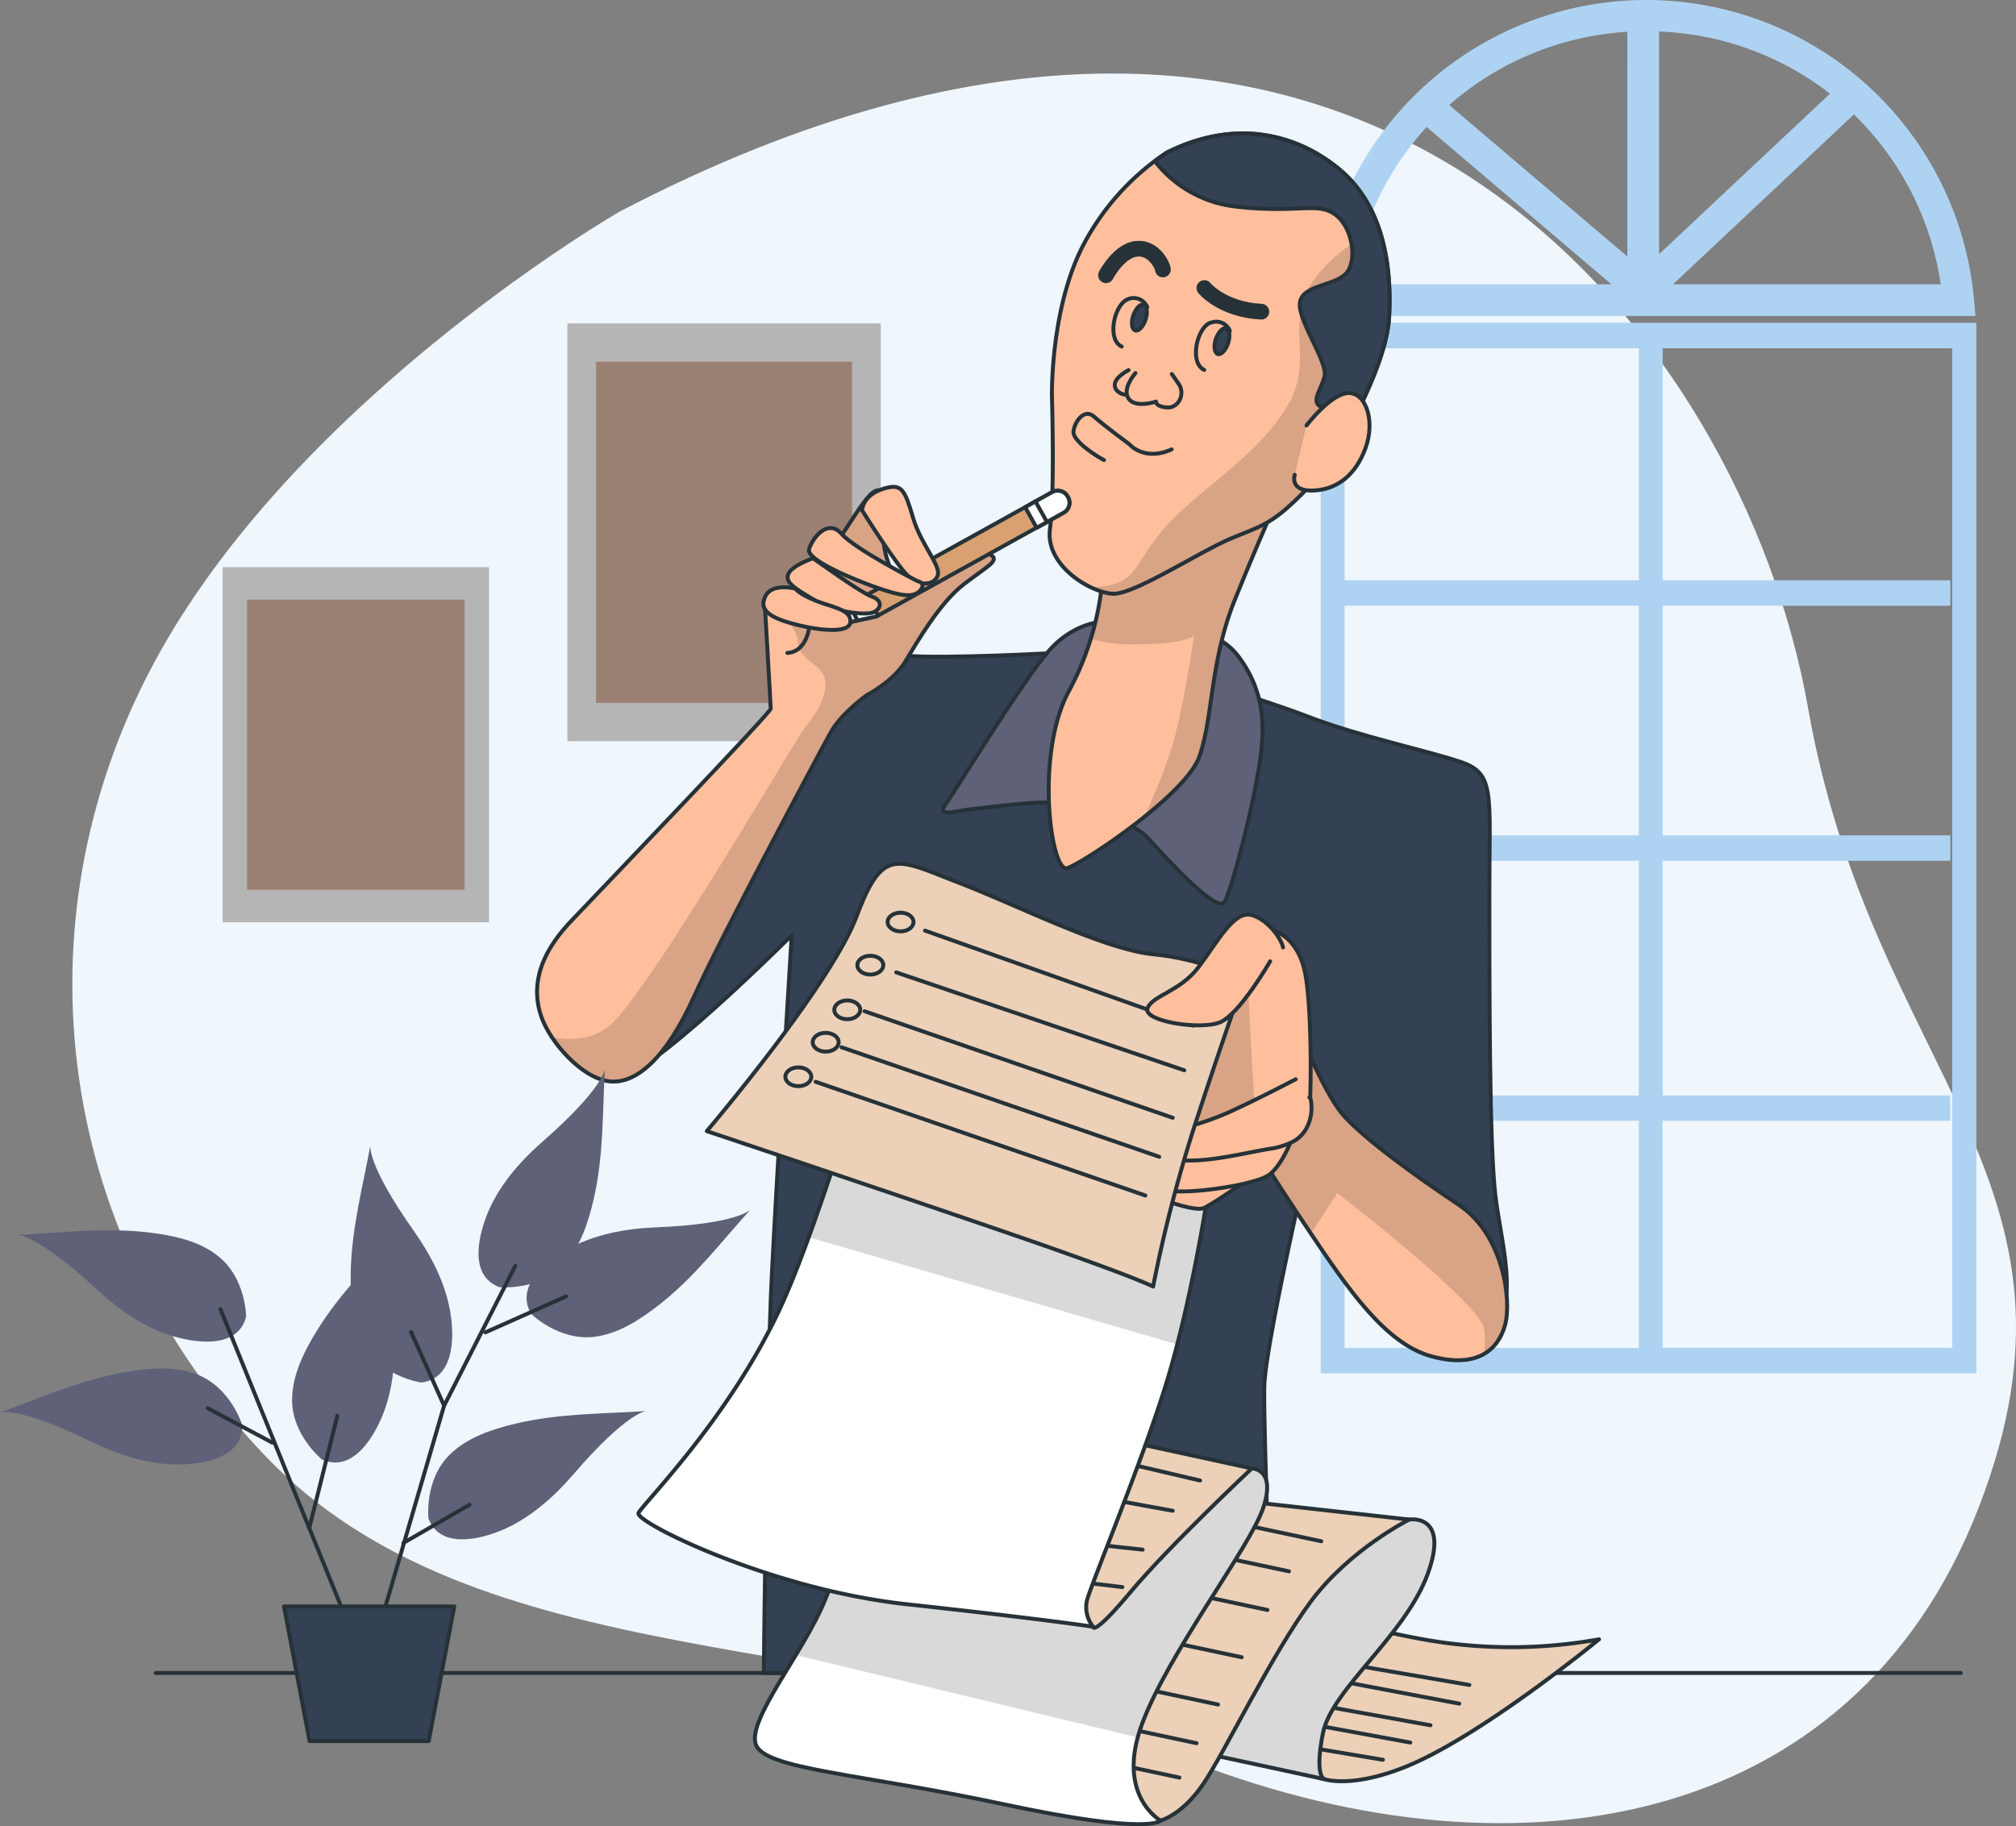 <svg xmlns="http://www.w3.org/2000/svg" xmlns:xlink="http://www.w3.org/1999/xlink" width="512.992" height="464.816" viewBox="0 0 512.992 464.816">
  <rect x="0" y="0" width="512.992" height="464.816" fill="#808080" stroke="none"/>
  <defs>
    <clipPath id="clip-path">
      <path id="Trazado_107400" data-name="Trazado 107400" d="M270.5,170.6a73.627,73.627,0,0,1-8.778,30.028c-8.509,16.007-4.49,46.282-.258,44.823s30.039-18.578,33.553-28.31,2.739-24.269,8.98-39.772,10.283-24.3,10.283-24.3S277.038,170.11,270.5,170.6Z" transform="translate(-256.72 -153.07)" fill="none"/>
    </clipPath>
    <clipPath id="clip-path-2">
      <path id="Trazado_107404" data-name="Trazado 107404" d="M286.78,73.619a63.659,63.659,0,0,0-21.766,24.516c-8,16.266-7.5,37.773-7.5,37.773s.752,24.022-.505,33.519,10.552,16.266,16.007,16.524,22.507-11.012,30.522-14.268,10.26-3.761,17.961-11.506,21.025-31.285,21.777-44.531-1.471-28.658-13-38.02S303.281,65.369,286.78,73.619Z" transform="translate(-256.917 -68.769)" fill="none"/>
    </clipPath>
    <clipPath id="clip-path-3">
      <path id="Trazado_107419" data-name="Trazado 107419" d="M313.942,269.88s6.993,17.759,12,23.73,18.455,15.716,29.77,23.259,13.47,24.269,11.753,30.522-6.993,11.225-18.758,8-21.272-17.265-31.027-31.779-16.254-25.268-17.006-26.02S313.942,269.88,313.942,269.88Z" transform="translate(-300.644 -269.88)" fill="none"/>
    </clipPath>
    <clipPath id="clip-path-4">
      <path id="Trazado_107424" data-name="Trazado 107424" d="M323.442,447.029s6.522,2.391,20.015-2.862c19.24-7.454,49.908-32.722,49.908-32.722a126.275,126.275,0,0,1-44.812,0c-24.8-4.49-38.166-11.124-38.166-11.124l-26.077,37.2Z" transform="translate(-284.31 -400.32)" fill="none"/>
    </clipPath>
    <clipPath id="clip-path-5">
      <path id="Trazado_107428" data-name="Trazado 107428" d="M344.329,383.076s10.406-1.684,4.692,13.9-24.4,29.321-26.627,40.411.314,11.753.314,11.753l-32.419-6.982s2.548-24.157,20.34-42.589S344.329,383.076,344.329,383.076Z" transform="translate(-290.29 -383.018)" fill="none"/>
    </clipPath>
    <clipPath id="clip-path-6">
      <path id="Trazado_107433" data-name="Trazado 107433" d="M289.228,460.62s5.411-1.313,10.81-9.227,17.478-33.059,27.345-46.406,25.111-20.969,25.111-20.969l-77.253-8.587s-31.431,35.281-42.264,47.685-12.079,23.832-4.49,26.683,31.779,5.725,38.166,6.735S283.829,461.551,289.228,460.62Z" transform="translate(-223.657 -375.43)" fill="none"/>
    </clipPath>
    <clipPath id="clip-path-7">
      <path id="Trazado_107437" data-name="Trazado 107437" d="M316.553,372.865s6.354,0,2.862,10.17-24.157,36.909-30.836,55,4.76,24.471,4.76,24.471-2.537,3.817-39.727-4.12-61.01-8.913-63.266-15.267,12.348-23.517,17.792-37.179,19.083-45.766,19.083-45.766,54.05,10.541,65.478,11.439S316.553,372.865,316.553,372.865Z" transform="translate(-190.111 -360.18)" fill="none"/>
    </clipPath>
    <clipPath id="clip-path-8">
      <path id="Trazado_107442" data-name="Trazado 107442" d="M276.871,414.141s0,2.537,9.553-8.9,30.825-31.431,30.825-31.431L219.037,352.48s-27.974,28.894-31.431,33.339-6.05,5.714,3.177,9.856,55.364,9.227,65.107,11.764S276.871,414.141,276.871,414.141Z" transform="translate(-184.435 -352.48)" fill="none"/>
    </clipPath>
    <clipPath id="clip-path-9">
      <path id="Trazado_107449" data-name="Trazado 107449" d="M317.207,264.754s-2.189,7.162-5.366,31-7.858,51.165-14.3,71.506-18.758,49.908-19.7,53.714a7.858,7.858,0,0,0,1.572,6.668s-12.348-1.9-47.36-5.714-69.272-20.969-68.329-23.2,23.888-24.8,36.909-54.039S234,242,234,242s41.321,19.4,53.714,20.677S317.207,264.754,317.207,264.754Z" transform="translate(-163.703 -242)" fill="none"/>
    </clipPath>
    <clipPath id="clip-path-10">
      <path id="Trazado_107459" data-name="Trazado 107459" d="M315.307,265.687s-5.759,16.266-12.258,36.281A366.489,366.489,0,0,0,292.777,342s-4.49-2.5-38.009-14.009-75.558-25.56-75.558-25.56,31.521-37.044,38.166-54.78,10.26-14.5,25.818-8.5,37.044,17,49.526,18.252S315.307,263.218,315.307,265.687Z" transform="translate(-179.21 -234.383)" fill="none"/>
    </clipPath>
    <clipPath id="clip-path-11">
      <path id="Trazado_107465" data-name="Trazado 107465" d="M198.687,178.785s1.5,25.5,1.5,26.5-41.287,44.048-50.784,54.05-9.755,18.253-7.521,24.516,10.024,15.267,17.018,16.254,14.761-5.994,21.766-21.519,32.026-62.29,34.8-67.285S224.7,201.8,224.7,201.8s6.735-3.5,9.744-8.509,8.756-15.008,15.008-19.779,9.227-6.006,6.511-7.5-11.506,1.74-14.009,3.491-8,6.264-8,6.264-4.76-7.016-5.007-13.01,1.246-14.593-2.245-12.819-9.328,14.694-16.793,21.575C202.93,178.033,198.687,175.025,198.687,178.785Z" transform="translate(-140.728 -149.699)" fill="none"/>
    </clipPath>
  </defs>
  <g id="graficos_cf13_Recuperado__norma_copia_2" data-name="graficos cf13 [Recuperado]_norma copia 2" transform="translate(-18.99 -38.527)">
    <g id="freepik--background-simple--inject-143" transform="translate(37.397 57.241)">
      <path id="Trazado_107393" data-name="Trazado 107393" d="M174.608,90.369S94.627,136.506,57.706,202.41s-27.985,146.974,26.436,204.3,149.848,43.5,232.871,76.883,171.131,20.037,203.472-63.423-27.042-110.256-43.431-203.516S364.16-8.684,174.608,90.369Z" transform="translate(-35.388 -55.198)" fill="#eff6fc"/>
    </g>
    <g id="freepik--Pictures--inject-143" transform="translate(75.633 120.846)">
      <rect id="Rectángulo_8387" data-name="Rectángulo 8387" width="79.745" height="106.338" transform="translate(87.738 0)" fill="#b5b5b5"/>
      <rect id="Rectángulo_8388" data-name="Rectángulo 8388" width="65.13" height="86.84" transform="translate(95.045 9.744)" fill="#d9a171"/>
      <rect id="Rectángulo_8389" data-name="Rectángulo 8389" width="65.13" height="86.84" transform="translate(95.045 9.744)" fill="#5e6178" opacity="0.5"/>
      <rect id="Rectángulo_8390" data-name="Rectángulo 8390" width="67.79" height="90.387" transform="translate(0 62.032)" fill="#b5b5b5"/>
      <rect id="Rectángulo_8391" data-name="Rectángulo 8391" width="55.364" height="73.818" transform="translate(6.219 70.316)" fill="#d9a171"/>
      <rect id="Rectángulo_8392" data-name="Rectángulo 8392" width="55.364" height="73.818" transform="translate(6.219 70.316)" fill="#5e6178" opacity="0.5"/>
    </g>
    <g id="freepik--Window--inject-143" transform="translate(354.147 38.527)">
      <path id="Trazado_107394" data-name="Trazado 107394" d="M318.37,379.12H485.213V111.72H318.37Zm87-64.3h73.2V308.4H405.389V248.659h73.2v-6.477h-73.2V183.742h73.2v-6.488h-73.2V118.208h73.672v254.4H405.389ZM324.454,118.208h74.851v59.046H324.454Zm0,65.534h74.851v58.439H324.454Zm0,64.917h74.851V308.4H324.454Zm0,66.162h74.851v57.811H324.454Z" transform="translate(-317.461 -29.558)" fill="#aed3f2"/>
      <path id="Trazado_107395" data-name="Trazado 107395" d="M484.684,114.56a83.719,83.719,0,0,0-166.731,0l-.393,4.378H485.077ZM326.507,110.9a75.21,75.21,0,0,1,18.915-40.052L392.456,110.9Zm69.99-7.094L351.169,65.269A75.525,75.525,0,0,1,396.5,46.624Zm8.071-57.25a75.457,75.457,0,0,1,43.5,15.817l-43.5,40.86Zm3.547,64.344,46.024-43.24a75.3,75.3,0,0,1,22.1,43.24Z" transform="translate(-317.56 -38.527)" fill="#aed3f2"/>
    </g>
    <g id="freepik--Character--inject-143" transform="translate(58.593 72.475)">
      <path id="Trazado_107396" data-name="Trazado 107396" d="M278.306,186.31s-25.268,1.482-38.784,1.235-23.259-3.491-26.75,2.5-3.963,3.514-9.777,14.267-59.495,59.944-60.617,67.7c-1.751,12.224,10.911,20.969,17.961,22.72s45.014-36.269,45.014-36.269-3.862,61.953-5.108,87.446-2,100.321-2,100.321h129.6s-2.5-60.539-2.245-72.808,14.5-72.494,14.5-72.494-1.01,23.73,2.245,33.272,24.864,31.521,37.369,27.008,6.163-23.506,4.659-36.763-1.5-51.536-1.5-76.8,1.5-30.309-7.252-33.272-25.762-6.5-38.773-11.506-33.272-10.765-36.786-12.011S278.306,186.31,278.306,186.31Z" transform="translate(-43.493 -54.366)" fill="#344154" stroke="#263238" stroke-linecap="round" stroke-linejoin="round" stroke-width="1"/>
      <line id="Línea_302" data-name="Línea 302" x2="459.321" transform="translate(0 391.869)" fill="none" stroke="#263238" stroke-linecap="round" stroke-linejoin="round" stroke-width="1"/>
      <path id="Trazado_107397" data-name="Trazado 107397" d="M274.958,179.407s-8.251-.494-15.244,7.51-23.73,35.528-26.267,39.019,2.245,1.751,6.993,1.257,19.083-2.5,22.26-1.257,16.771,2.761,22.282,8.767,17.759,19.476,19.51,16.007,5.994-19.51,8-30.309,3.5-21.508-4.748-32.284S274.958,179.407,274.958,179.407Z" transform="translate(-32.4 -55.231)" fill="#5e6178" stroke="#263238" stroke-linecap="round" stroke-linejoin="round" stroke-width="1"/>
      <path id="Trazado_107398" data-name="Trazado 107398" d="M270.5,170.6a73.627,73.627,0,0,1-8.778,30.028c-8.509,16.007-4.49,46.282-.258,44.823s30.039-18.578,33.553-28.31,2.739-24.269,8.98-39.772,10.283-24.3,10.283-24.3S277.038,170.11,270.5,170.6Z" transform="translate(-29.462 -58.439)" fill="#ffbf9d"/>
      <g id="Grupo_57912" data-name="Grupo 57912" transform="translate(227.258 94.631)" clip-path="url(#clip-path)">
        <path id="Trazado_107399" data-name="Trazado 107399" d="M269.342,170.6a65.32,65.32,0,0,1-3.132,16.468,35.775,35.775,0,0,0,11.383,1.414c13.549,0,14.941-2.335,14.941-2.335s-2.806,20.082-6.073,29.893c-1.886,5.68-4.558,11.977-6.488,16.288,6.466-5.175,12.348-10.877,13.886-15.188,3.491-9.755,2.739-24.269,8.98-39.772s10.282-24.3,10.282-24.3S275.875,170.11,269.342,170.6Z" transform="translate(-255.557 -153.07)" opacity="0.15"/>
      </g>
      <path id="Trazado_107401" data-name="Trazado 107401" d="M270.5,170.6a73.627,73.627,0,0,1-8.778,30.028c-8.509,16.007-4.49,46.282-.258,44.823s30.039-18.578,33.553-28.31,2.739-24.269,8.98-39.772,10.283-24.3,10.283-24.3S277.038,170.11,270.5,170.6Z" transform="translate(-29.462 -58.439)" fill="none" stroke="#263238" stroke-linecap="round" stroke-linejoin="round" stroke-width="1"/>
      <path id="Trazado_107402" data-name="Trazado 107402" d="M286.78,73.619a63.659,63.659,0,0,0-21.766,24.516c-8,16.266-7.5,37.773-7.5,37.773s.752,24.022-.505,33.519,10.552,16.266,16.007,16.524,22.507-11.012,30.522-14.268,10.26-3.761,17.961-11.506,21.025-31.285,21.777-44.531-1.471-28.658-13-38.02S303.281,65.369,286.78,73.619Z" transform="translate(-29.438 -68.769)" fill="#ffbf9d"/>
      <g id="Grupo_57913" data-name="Grupo 57913" transform="translate(227.48 0)" clip-path="url(#clip-path-2)">
        <path id="Trazado_107403" data-name="Trazado 107403" d="M266.26,181.618a15.963,15.963,0,0,0,5.613,1.639c5.5.247,22.507-11.012,30.522-14.267s10.26-3.761,17.961-11.506,21.025-31.285,21.777-44.531A61.088,61.088,0,0,0,339.64,90.76a36.662,36.662,0,0,0-15.783,11.495c-9.34,11.686,0,21.093-7.858,33.676s-20.576,19.577-29.927,29.433S278.922,181.371,266.26,181.618Z" transform="translate(-255.772 -66.074)" opacity="0.15"/>
      </g>
      <path id="Trazado_107405" data-name="Trazado 107405" d="M286.78,73.619a63.659,63.659,0,0,0-21.766,24.516c-8,16.266-7.5,37.773-7.5,37.773s.752,24.022-.505,33.519,10.552,16.266,16.007,16.524,22.507-11.012,30.522-14.268,10.26-3.761,17.961-11.506,21.025-31.285,21.777-44.531-1.471-28.658-13-38.02S303.281,65.369,286.78,73.619Z" transform="translate(-29.438 -68.769)" fill="none" stroke="#263238" stroke-linecap="round" stroke-linejoin="round" stroke-width="1"/>
      <path id="Trazado_107406" data-name="Trazado 107406" d="M275.2,122.45s-3.514,1.751-3.514,3.761,2.5,2.492,2.5,2.492" transform="translate(-27.627 -62.191)" fill="none" stroke="#263238" stroke-linecap="round" stroke-linejoin="round" stroke-width="1"/>
      <path id="Trazado_107407" data-name="Trazado 107407" d="M276.625,123.12s-3.514,3.951-1.751,6.5,6.993.752,6.993.752-.247,1.257,2.761,1.5,4.748-3.5,3-5.994l-1.751-2.514" transform="translate(-27.298 -62.109)" fill="none" stroke="#263238" stroke-linecap="round" stroke-linejoin="round" stroke-width="1"/>
      <path id="Trazado_107408" data-name="Trazado 107408" d="M279.049,111.419c-.606,1.807-1.8,3.042-2.638,2.761s-1.123-2-.494-3.805,1.785-3.042,2.638-2.75S279.644,109.6,279.049,111.419Z" transform="translate(-27.151 -64.013)" fill="#344154" stroke="#263238" stroke-linecap="round" stroke-linejoin="round" stroke-width="1"/>
      <path id="Trazado_107409" data-name="Trazado 107409" d="M280,108.446a3.749,3.749,0,0,0-4.883-2.065l-.135.056c-3.5,1.5-5.265,10.271-1.5,12.011" transform="translate(-27.666 -64.194)" fill="none" stroke="#263238" stroke-linecap="round" stroke-linejoin="round" stroke-width="1"/>
      <path id="Trazado_107410" data-name="Trazado 107410" d="M297.769,116.747c-.606,1.83-1.8,3.053-2.638,2.773s-1.123-1.987-.494-3.794,1.8-3.042,2.638-2.761S298.353,114.951,297.769,116.747Z" transform="translate(-24.857 -63.358)" fill="#344154" stroke="#263238" stroke-linecap="round" stroke-linejoin="round" stroke-width="1"/>
      <path id="Trazado_107411" data-name="Trazado 107411" d="M298.711,113.8a3.727,3.727,0,0,0-4.849-2.065H293.7c-3.491,1.5-5.276,10.26-1.5,12.011" transform="translate(-25.372 -63.538)" fill="none" stroke="#263238" stroke-linecap="round" stroke-linejoin="round" stroke-width="1"/>
      <path id="Trazado_107412" data-name="Trazado 107412" d="M270.1,144.135c-1.5-.752-8.015-4.76-7.768-7.263s2.761-6.039,5.242-3.794,8.98,7.016,8.98,7.016,3.761,4.49,10.754,1.313" transform="translate(-28.775 -60.976)" fill="none" stroke="#263238" stroke-linecap="round" stroke-linejoin="round" stroke-width="1"/>
      <path id="Trazado_107413" data-name="Trazado 107413" d="M269.7,101.679s3.244-6.253,7.746-6.735,6.735,4.49,6.735,5.265" transform="translate(-27.871 -65.566)" fill="none" stroke="#263238" stroke-linecap="round" stroke-linejoin="round" stroke-width="4"/>
      <path id="Trazado_107414" data-name="Trazado 107414" d="M292,103.84s4.49,5.512,14.5,6.017" transform="translate(-25.139 -64.471)" fill="none" stroke="#263238" stroke-linecap="round" stroke-linejoin="round" stroke-width="4"/>
      <path id="Trazado_107415" data-name="Trazado 107415" d="M340.388,115.643c.741-13.257-1.5-28.771-13.01-38.02s-27.02-12.258-43.5-3.963c0,0-1.212.73-3.109,2.167a30.309,30.309,0,0,0,20.879,11.6c15.5,1.751,20.509-1.313,25.044,2.009s5.747,12.258,2.492,15.244-11,2.761-11.506,7.263,7.263,15.267,6.264,18.758-3.008,5.77-1.5,7.263,5.759-.494,6.735-1,.471,5.613-2.447,12.617C333.249,139.126,339.861,124.892,340.388,115.643Z" transform="translate(-26.515 -68.764)" fill="#344154" stroke="#263238" stroke-linecap="round" stroke-linejoin="round" stroke-width="1"/>
      <path id="Trazado_107416" data-name="Trazado 107416" d="M315.493,135.9s6.264-8.251,10.754-8.251,6.735,7.252,4.266,14.009-7,10.26-12.516,10.754-5.994-2.245-5.489-3.951" transform="translate(-22.644 -61.554)" fill="#ffbf9d" stroke="#263238" stroke-linecap="round" stroke-linejoin="round" stroke-width="1"/>
      <path id="Trazado_107417" data-name="Trazado 107417" d="M313.942,269.88s6.993,17.759,12,23.73,18.455,15.716,29.77,23.259,13.47,24.269,11.753,30.522-6.993,11.225-18.758,8-21.272-17.265-31.027-31.779-16.254-25.268-17.006-26.02S313.942,269.88,313.942,269.88Z" transform="translate(-24.079 -44.125)" fill="#ffbf9d"/>
      <g id="Grupo_57914" data-name="Grupo 57914" transform="translate(276.565 225.755)" clip-path="url(#clip-path-3)">
        <path id="Trazado_107418" data-name="Trazado 107418" d="M367.464,347.461c1.751-6.253-.494-23.012-11.753-30.511s-24.774-17.276-29.77-23.27-12-23.73-12-23.73-14.021,27-13.268,27.682,7.252,11.506,17.006,26.02l.348.516,6.735-10.327S361.2,341.9,362.132,348.415a26.25,26.25,0,0,1,0,6.365,11.966,11.966,0,0,0,5.332-7.319Z" transform="translate(-300.644 -269.871)" opacity="0.15"/>
      </g>
      <path id="Trazado_107420" data-name="Trazado 107420" d="M313.942,269.88s6.993,17.759,12,23.73,18.455,15.716,29.77,23.259,13.47,24.269,11.753,30.522-6.993,11.225-18.758,8-21.272-17.265-31.027-31.779-16.254-25.268-17.006-26.02S313.942,269.88,313.942,269.88Z" transform="translate(-24.079 -44.125)" fill="none" stroke="#263238" stroke-linecap="round" stroke-linejoin="round" stroke-width="1"/>
      <path id="Trazado_107421" data-name="Trazado 107421" d="M323.442,447.029s6.522,2.391,20.015-2.862c19.24-7.454,49.908-32.722,49.908-32.722a126.275,126.275,0,0,1-44.812,0c-24.8-4.49-38.166-11.124-38.166-11.124l-26.077,37.2Z" transform="translate(-26.081 -28.141)" fill="#fff"/>
      <g id="Grupo_57916" data-name="Grupo 57916" transform="translate(258.229 372.179)" clip-path="url(#clip-path-4)">
        <g id="Grupo_57915" data-name="Grupo 57915">
          <path id="Trazado_107422" data-name="Trazado 107422" d="M323.442,447.029s6.522,2.391,20.015-2.862c19.24-7.454,49.908-32.722,49.908-32.722a126.275,126.275,0,0,1-44.812,0c-24.8-4.49-38.166-11.124-38.166-11.124l-26.077,37.2Z" transform="translate(-284.31 -400.32)" fill="#d9a171"/>
          <path id="Trazado_107423" data-name="Trazado 107423" d="M323.442,447.029s6.522,2.391,20.015-2.862c19.24-7.454,49.908-32.722,49.908-32.722a126.275,126.275,0,0,1-44.812,0c-24.8-4.49-38.166-11.124-38.166-11.124l-26.077,37.2Z" transform="translate(-284.31 -400.32)" fill="#fff" opacity="0.5"/>
        </g>
      </g>
      <path id="Trazado_107425" data-name="Trazado 107425" d="M323.442,447.029s6.522,2.391,20.015-2.862c19.24-7.454,49.908-32.722,49.908-32.722a126.275,126.275,0,0,1-44.812,0c-24.8-4.49-38.166-11.124-38.166-11.124l-26.077,37.2Z" transform="translate(-26.081 -28.141)" fill="none" stroke="#263238" stroke-linecap="round" stroke-linejoin="round" stroke-width="1"/>
      <line id="Línea_303" data-name="Línea 303" x2="50.189" y2="8.419" transform="translate(262.113 405.552)" fill="none" stroke="#263238" stroke-linecap="round" stroke-linejoin="round" stroke-width="1"/>
      <line id="Línea_304" data-name="Línea 304" x1="49.818" y1="9.16" transform="translate(269.443 400.422)" fill="none" stroke="#263238" stroke-linecap="round" stroke-linejoin="round" stroke-width="1"/>
      <line id="Línea_305" data-name="Línea 305" x1="42.859" y1="7.701" transform="translate(281.533 397.481)" fill="none" stroke="#263238" stroke-linecap="round" stroke-linejoin="round" stroke-width="1"/>
      <line id="Línea_306" data-name="Línea 306" x1="40.67" y1="7.678" transform="translate(291.052 392.003)" fill="none" stroke="#263238" stroke-linecap="round" stroke-linejoin="round" stroke-width="1"/>
      <line id="Línea_307" data-name="Línea 307" x1="38.481" y1="6.589" transform="translate(295.812 388.333)" fill="none" stroke="#263238" stroke-linecap="round" stroke-linejoin="round" stroke-width="1"/>
      <path id="Trazado_107426" data-name="Trazado 107426" d="M344.329,383.076s10.406-1.684,4.692,13.9-24.4,29.321-26.627,40.411.314,11.753.314,11.753l-32.419-6.982s2.548-24.157,20.34-42.589S344.329,383.076,344.329,383.076Z" transform="translate(-25.348 -30.261)" fill="#fff"/>
      <g id="Grupo_57917" data-name="Grupo 57917" transform="translate(264.942 352.757)" clip-path="url(#clip-path-5)">
        <path id="Trazado_107427" data-name="Trazado 107427" d="M344.329,383.076s10.406-1.684,4.692,13.9-24.4,29.321-26.627,40.411.314,11.753.314,11.753l-32.419-6.982s2.548-24.157,20.34-42.589S344.329,383.076,344.329,383.076Z" transform="translate(-290.29 -383.018)" opacity="0.15"/>
      </g>
      <path id="Trazado_107429" data-name="Trazado 107429" d="M344.329,383.076s10.406-1.684,4.692,13.9-24.4,29.321-26.627,40.411.314,11.753.314,11.753l-32.419-6.982s2.548-24.157,20.34-42.589S344.329,383.076,344.329,383.076Z" transform="translate(-25.348 -30.261)" fill="none" stroke="#263238" stroke-linecap="round" stroke-linejoin="round" stroke-width="1"/>
      <path id="Trazado_107430" data-name="Trazado 107430" d="M289.228,460.62s5.411-1.313,10.81-9.227,17.478-33.059,27.345-46.406,25.111-20.969,25.111-20.969l-77.253-8.587s-31.431,35.281-42.264,47.685-12.079,23.832-4.49,26.683,31.779,5.725,38.166,6.735S283.829,461.551,289.228,460.62Z" transform="translate(-33.513 -31.191)" fill="#fff"/>
      <g id="Grupo_57919" data-name="Grupo 57919" transform="translate(190.143 344.239)" clip-path="url(#clip-path-6)">
        <g id="Grupo_57918" data-name="Grupo 57918">
          <path id="Trazado_107431" data-name="Trazado 107431" d="M289.228,460.62s5.411-1.313,10.81-9.227,17.478-33.059,27.345-46.406,25.111-20.969,25.111-20.969l-77.253-8.587s-31.431,35.281-42.264,47.685-12.079,23.832-4.49,26.683,31.779,5.725,38.166,6.735S283.829,461.551,289.228,460.62Z" transform="translate(-223.657 -375.43)" fill="#d9a171"/>
          <path id="Trazado_107432" data-name="Trazado 107432" d="M289.228,460.62s5.411-1.313,10.81-9.227,17.478-33.059,27.345-46.406,25.111-20.969,25.111-20.969l-77.253-8.587s-31.431,35.281-42.264,47.685-12.079,23.832-4.49,26.683,31.779,5.725,38.166,6.735S283.829,461.551,289.228,460.62Z" transform="translate(-223.657 -375.43)" fill="#fff" opacity="0.5"/>
        </g>
      </g>
      <path id="Trazado_107434" data-name="Trazado 107434" d="M289.228,460.62s5.411-1.313,10.81-9.227,17.478-33.059,27.345-46.406,25.111-20.969,25.111-20.969l-77.253-8.587s-31.431,35.281-42.264,47.685-12.079,23.832-4.49,26.683,31.779,5.725,38.166,6.735S283.829,461.551,289.228,460.62Z" transform="translate(-33.513 -31.191)" fill="none" stroke="#263238" stroke-linecap="round" stroke-linejoin="round" stroke-width="1"/>
      <line id="Línea_308" data-name="Línea 308" x1="69.44" y1="14.761" transform="translate(191.068 403.734)" fill="none" stroke="#263238" stroke-linecap="round" stroke-linejoin="round" stroke-width="1"/>
      <line id="Línea_309" data-name="Línea 309" x1="69.452" y1="14.773" transform="translate(195.423 394.978)" fill="none" stroke="#263238" stroke-linecap="round" stroke-linejoin="round" stroke-width="1"/>
      <line id="Línea_310" data-name="Línea 310" x1="69.452" y1="14.761" transform="translate(200.901 385.145)" fill="none" stroke="#263238" stroke-linecap="round" stroke-linejoin="round" stroke-width="1"/>
      <line id="Línea_311" data-name="Línea 311" x1="69.452" y1="14.761" transform="translate(206.918 373.111)" fill="none" stroke="#263238" stroke-linecap="round" stroke-linejoin="round" stroke-width="1"/>
      <line id="Línea_312" data-name="Línea 312" x1="69.44" y1="14.761" transform="translate(213.485 361.077)" fill="none" stroke="#263238" stroke-linecap="round" stroke-linejoin="round" stroke-width="1"/>
      <line id="Línea_313" data-name="Línea 313" x1="69.452" y1="14.761" transform="translate(218.94 351.244)" fill="none" stroke="#263238" stroke-linecap="round" stroke-linejoin="round" stroke-width="1"/>
      <line id="Línea_314" data-name="Línea 314" x1="69.452" y1="14.761" transform="translate(227.157 343.588)" fill="none" stroke="#263238" stroke-linecap="round" stroke-linejoin="round" stroke-width="1"/>
      <path id="Trazado_107435" data-name="Trazado 107435" d="M316.553,372.865s6.354,0,2.862,10.17-24.157,36.909-30.836,55,4.76,24.471,4.76,24.471-2.537,3.817-39.727-4.12-61.01-8.913-63.266-15.267,12.348-23.517,17.792-37.179,19.083-45.766,19.083-45.766,54.05,10.541,65.478,11.439S316.553,372.865,316.553,372.865Z" transform="translate(-37.624 -33.06)" fill="#fff"/>
      <g id="Grupo_57920" data-name="Grupo 57920" transform="translate(152.487 327.12)" clip-path="url(#clip-path-7)">
        <path id="Trazado_107436" data-name="Trazado 107436" d="M315.417,372.873s-12.4-.326-23.843-1.325S226.1,360.11,226.1,360.11s-13.661,32.093-19.083,45.766a102.659,102.659,0,0,1-7.633,14.5l87,20.969a24.678,24.678,0,0,1,1.123-3.368c6.668-18.107,27.323-44.812,30.825-55S315.417,372.873,315.417,372.873Z" transform="translate(-188.975 -360.189)" opacity="0.15"/>
      </g>
      <path id="Trazado_107438" data-name="Trazado 107438" d="M316.553,372.865s6.354,0,2.862,10.17-24.157,36.909-30.836,55,4.76,24.471,4.76,24.471-2.537,3.817-39.727-4.12-61.01-8.913-63.266-15.267,12.348-23.517,17.792-37.179,19.083-45.766,19.083-45.766,54.05,10.541,65.478,11.439S316.553,372.865,316.553,372.865Z" transform="translate(-37.624 -33.06)" fill="none" stroke="#263238" stroke-linecap="round" stroke-linejoin="round" stroke-width="1"/>
      <path id="Trazado_107439" data-name="Trazado 107439" d="M276.871,414.141s0,2.537,9.553-8.9,30.825-31.431,30.825-31.431L219.037,352.48s-27.974,28.894-31.431,33.339-6.05,5.714,3.177,9.856,55.364,9.227,65.107,11.764S276.871,414.141,276.871,414.141Z" transform="translate(-38.32 -34.003)" fill="#fff"/>
      <g id="Grupo_57922" data-name="Grupo 57922" transform="translate(146.116 318.477)" clip-path="url(#clip-path-8)">
        <g id="Grupo_57921" data-name="Grupo 57921">
          <path id="Trazado_107440" data-name="Trazado 107440" d="M276.871,414.141s0,2.537,9.553-8.9,30.825-31.431,30.825-31.431L219.037,352.48s-27.974,28.894-31.431,33.339-6.05,5.714,3.177,9.856,55.364,9.227,65.107,11.764S276.871,414.141,276.871,414.141Z" transform="translate(-184.435 -352.48)" fill="#d9a171"/>
          <path id="Trazado_107441" data-name="Trazado 107441" d="M276.871,414.141s0,2.537,9.553-8.9,30.825-31.431,30.825-31.431L219.037,352.48s-27.974,28.894-31.431,33.339-6.05,5.714,3.177,9.856,55.364,9.227,65.107,11.764S276.871,414.141,276.871,414.141Z" transform="translate(-184.435 -352.48)" fill="#fff" opacity="0.5"/>
        </g>
      </g>
      <path id="Trazado_107443" data-name="Trazado 107443" d="M276.871,414.141s0,2.537,9.553-8.9,30.825-31.431,30.825-31.431L219.037,352.48s-27.974,28.894-31.431,33.339-6.05,5.714,3.177,9.856,55.364,9.227,65.107,11.764S276.871,414.141,276.871,414.141Z" transform="translate(-38.32 -34.003)" fill="none" stroke="#263238" stroke-linecap="round" stroke-linejoin="round" stroke-width="1"/>
      <path id="Trazado_107444" data-name="Trazado 107444" d="M281.69,399.511s-59.315-6.96-75.85-10.271" transform="translate(-35.697 -29.499)" fill="none" stroke="#263238" stroke-linecap="round" stroke-linejoin="round" stroke-width="1"/>
      <path id="Trazado_107445" data-name="Trazado 107445" d="M283.441,390.619s-35.192-3.659-49.841-6.589" transform="translate(-32.295 -30.137)" fill="none" stroke="#263238" stroke-linecap="round" stroke-linejoin="round" stroke-width="1"/>
      <path id="Trazado_107446" data-name="Trazado 107446" d="M290.75,382.239s-43.229-7.689-54.23-10.619" transform="translate(-31.937 -31.658)" fill="none" stroke="#263238" stroke-linecap="round" stroke-linejoin="round" stroke-width="1"/>
      <line id="Línea_315" data-name="Línea 315" x1="51.671" y1="12.09" transform="translate(214.102 330.802)" fill="none" stroke="#263238" stroke-linecap="round" stroke-linejoin="round" stroke-width="1"/>
      <path id="Trazado_107447" data-name="Trazado 107447" d="M317.207,264.754s-2.189,7.162-5.366,31-7.858,51.165-14.3,71.506-18.758,49.908-19.7,53.714a7.858,7.858,0,0,0,1.572,6.668s-12.348-1.9-47.36-5.714-69.272-20.969-68.329-23.2,23.888-24.8,36.909-54.039S234,242,234,242s41.321,19.4,53.714,20.677S317.207,264.754,317.207,264.754Z" transform="translate(-40.86 -47.541)" fill="#fff"/>
      <g id="Grupo_57923" data-name="Grupo 57923" transform="translate(122.843 194.459)" clip-path="url(#clip-path-9)">
        <path id="Trazado_107448" data-name="Trazado 107448" d="M307.112,295.775c3.177-23.843,5.366-31,5.366-31s-17.141-.786-29.523-2.054-53.714-20.666-53.714-20.666-14.593,52.58-26.941,86.436L296.122,355.8a536.43,536.43,0,0,0,10.99-60.022Z" transform="translate(-158.973 -241.994)" opacity="0.15"/>
      </g>
      <path id="Trazado_107450" data-name="Trazado 107450" d="M317.207,264.754s-2.189,7.162-5.366,31-7.858,51.165-14.3,71.506-18.758,49.908-19.7,53.714a7.858,7.858,0,0,0,1.572,6.668s-12.348-1.9-47.36-5.714-69.272-20.969-68.329-23.2,23.888-24.8,36.909-54.039S234,242,234,242s41.321,19.4,53.714,20.677S317.207,264.754,317.207,264.754Z" transform="translate(-40.86 -47.541)" fill="none" stroke="#263238" stroke-linecap="round" stroke-linejoin="round" stroke-width="1"/>
      <path id="Trazado_107451" data-name="Trazado 107451" d="M310.737,249.657s6.253,1.493,8,11.225,1.5,34.024.752,37.044-21.519,5.747-30.522,6.8-4.254-2.245-.247-16.513,8.251-24.774,10.26-27.76S305.226,246.649,310.737,249.657Z" transform="translate(-26.14 -46.667)" fill="#ffbf9d" stroke="#263238" stroke-linecap="round" stroke-linejoin="round" stroke-width="1"/>
      <path id="Trazado_107452" data-name="Trazado 107452" d="M304.015,259.53s1.639,34.911,2.324,38.773-22.889,5.613-22.889,5.613l14.492-40.647" transform="translate(-26.186 -45.393)" opacity="0.15"/>
      <path id="Trazado_107453" data-name="Trazado 107453" d="M305.611,305.924s-8.5,6.006-11.506,7.51-19.049-4.95-19.51-7.263,2.761-1.751,7.252-1.313,12.258,1.751,15.514.494S306.363,302.972,305.611,305.924Z" transform="translate(-27.277 -39.937)" fill="#ffbf9d" stroke="#263238" stroke-linecap="round" stroke-linejoin="round" stroke-width="1"/>
      <path id="Trazado_107454" data-name="Trazado 107454" d="M316.425,296.391s-2.75,7.521-6.264,9.755-17.747,4.49-24.011,3.963-11.506-4.49-10-6.735-.258-1,8.251-2.245,19.016-2.009,23.506-3.514A25.212,25.212,0,0,1,316.425,296.391Z" transform="translate(-27.113 -40.878)" fill="#ffbf9d" stroke="#263238" stroke-linecap="round" stroke-linejoin="round" stroke-width="1"/>
      <path id="Trazado_107455" data-name="Trazado 107455" d="M317.424,283.24s-9.508,5.007-17.253,8.52a80.9,80.9,0,0,1-7.779,2.885,83.939,83.939,0,0,1-9.5.606c-5.489,0-8.745-.483-8.745,1.751,0,3.424,5.994,5.276,8.542,5.972,8.846,2.537,19.263-.561,28.176-2.032a18.7,18.7,0,0,0,5.613-1.7c4.625-2.245,5.489-7.757,4.737-11.012l-.3-.393" transform="translate(-27.326 -42.488)" fill="#ffbf9d" stroke="#263238" stroke-linecap="round" stroke-linejoin="round" stroke-width="1"/>
      <path id="Trazado_107456" data-name="Trazado 107456" d="M315.307,265.687s-5.759,16.266-12.258,36.281A366.489,366.489,0,0,0,292.777,342s-4.49-2.5-38.009-14.009-75.558-25.56-75.558-25.56,31.521-37.044,38.166-54.78,10.26-14.5,25.818-8.5,37.044,17,49.526,18.252S315.307,263.218,315.307,265.687Z" transform="translate(-38.96 -48.475)" fill="#fff"/>
      <g id="Grupo_57925" data-name="Grupo 57925" transform="translate(140.25 185.909)" clip-path="url(#clip-path-10)">
        <g id="Grupo_57924" data-name="Grupo 57924">
          <path id="Trazado_107457" data-name="Trazado 107457" d="M315.307,265.687s-5.759,16.266-12.258,36.281A366.489,366.489,0,0,0,292.777,342s-4.49-2.5-38.009-14.009-75.558-25.56-75.558-25.56,31.521-37.044,38.166-54.78,10.26-14.5,25.818-8.5,37.044,17,49.526,18.252S315.307,263.218,315.307,265.687Z" transform="translate(-179.21 -234.383)" fill="#d9a171"/>
          <path id="Trazado_107458" data-name="Trazado 107458" d="M315.307,265.687s-5.759,16.266-12.258,36.281A366.489,366.489,0,0,0,292.777,342s-4.49-2.5-38.009-14.009-75.558-25.56-75.558-25.56,31.521-37.044,38.166-54.78,10.26-14.5,25.818-8.5,37.044,17,49.526,18.252S315.307,263.218,315.307,265.687Z" transform="translate(-179.21 -234.383)" fill="#fff" opacity="0.5"/>
        </g>
      </g>
      <path id="Trazado_107460" data-name="Trazado 107460" d="M315.307,265.687s-5.759,16.266-12.258,36.281A366.489,366.489,0,0,0,292.777,342s-4.49-2.5-38.009-14.009-75.558-25.56-75.558-25.56,31.521-37.044,38.166-54.78,10.26-14.5,25.818-8.5,37.044,17,49.526,18.252S315.307,263.218,315.307,265.687Z" transform="translate(-38.96 -48.475)" fill="none" stroke="#263238" stroke-linecap="round" stroke-linejoin="round" stroke-width="1"/>
      <line id="Línea_316" data-name="Línea 316" x1="83.899" y1="28.939" transform="translate(167.943 241.403)" fill="none" stroke="#263238" stroke-linecap="round" stroke-linejoin="round" stroke-width="1"/>
      <line id="Línea_317" data-name="Línea 317" x1="80.834" y1="27.873" transform="translate(174.533 232.614)" fill="none" stroke="#263238" stroke-linecap="round" stroke-linejoin="round" stroke-width="1"/>
      <line id="Línea_318" data-name="Línea 318" x1="78.409" y1="27.121" transform="translate(180.403 223.443)" fill="none" stroke="#263238" stroke-linecap="round" stroke-linejoin="round" stroke-width="1"/>
      <line id="Línea_319" data-name="Línea 319" x1="73.279" y1="24.92" transform="translate(188.463 213.553)" fill="none" stroke="#263238" stroke-linecap="round" stroke-linejoin="round" stroke-width="1"/>
      <line id="Línea_320" data-name="Línea 320" x1="68.161" y1="24.191" transform="translate(195.782 202.923)" fill="none" stroke="#263238" stroke-linecap="round" stroke-linejoin="round" stroke-width="1"/>
      <ellipse id="Elipse_4129" data-name="Elipse 4129" cx="3.3" cy="2.391" rx="3.3" ry="2.391" transform="translate(160.243 237.733)" fill="none" stroke="#263238" stroke-linecap="round" stroke-linejoin="round" stroke-width="1"/>
      <ellipse id="Elipse_4130" data-name="Elipse 4130" cx="3.3" cy="2.391" rx="3.3" ry="2.391" transform="translate(167.202 228.943)" fill="none" stroke="#263238" stroke-linecap="round" stroke-linejoin="round" stroke-width="1"/>
      <ellipse id="Elipse_4131" data-name="Elipse 4131" cx="3.3" cy="2.391" rx="3.3" ry="2.391" transform="translate(172.692 220.692)" fill="none" stroke="#263238" stroke-linecap="round" stroke-linejoin="round" stroke-width="1"/>
      <ellipse id="Elipse_4132" data-name="Elipse 4132" cx="3.3" cy="2.391" rx="3.3" ry="2.391" transform="translate(178.562 209.321)" fill="none" stroke="#263238" stroke-linecap="round" stroke-linejoin="round" stroke-width="1"/>
      <path id="Trazado_107461" data-name="Trazado 107461" d="M226.789,247.85c0-1.313-1.471-2.38-3.289-2.38s-3.3,1.066-3.3,2.38,1.482,2.38,3.3,2.38S226.789,249.152,226.789,247.85Z" transform="translate(-33.937 -47.116)" fill="none" stroke="#263238" stroke-linecap="round" stroke-linejoin="round" stroke-width="1"/>
      <path id="Trazado_107462" data-name="Trazado 107462" d="M310.324,257.8s-7.757,13.47-12.763,15.525-19.51-.258-18.455-3.514,8.251-4.254,13.01-10.541,8.98-14.5,13.47-13.257,7.757,6.488,8.015,8.251" transform="translate(-26.725 -47.065)" fill="#ffbf9d" stroke="#263238" stroke-linecap="round" stroke-linejoin="round" stroke-width="1"/>
      <path id="Trazado_107463" data-name="Trazado 107463" d="M198.687,178.785s1.5,25.5,1.5,26.5-41.287,44.048-50.784,54.05-9.755,18.253-7.521,24.516,10.024,15.267,17.018,16.254,14.761-5.994,21.766-21.519,32.026-62.29,34.8-67.285S224.7,201.8,224.7,201.8s6.735-3.5,9.744-8.509,8.756-15.008,15.008-19.779,9.227-6.006,6.511-7.5-11.506,1.74-14.009,3.491-8,6.264-8,6.264-4.76-7.016-5.007-13.01,1.246-14.593-2.245-12.819-9.328,14.694-16.793,21.575C202.93,178.033,198.687,175.025,198.687,178.785Z" transform="translate(-43.675 -58.852)" fill="#ffbf9d"/>
      <g id="Grupo_57926" data-name="Grupo 57926" transform="translate(97.053 90.848)" clip-path="url(#clip-path-11)">
        <path id="Trazado_107464" data-name="Trazado 107464" d="M255.548,166.021c-2.75-1.493-11.506,1.74-14.009,3.5s-8,6.253-8,6.253-4.76-7-5.007-13.01,1.257-14.593-2.245-12.819-9.34,14.683-16.76,21.575a18.511,18.511,0,0,1-6.735,4.221l-1.246,5.276s5.141,3.278,5.141,7.476,6.589,5.613,6.993,9.811-2.8,8.868-5.141,11.686-40.176,68.194-49.987,76.142c-4.1,3.312-9.485,3.615-14.38,2.851,3.457,5.209,9.126,10.451,14.369,11.225,7,1,14.761-6.006,21.766-21.519s32.026-62.29,34.8-67.285,9.216-9.508,9.216-9.508,6.735-3.5,9.755-8.509,8.688-15.042,14.93-19.779S258.31,167.514,255.548,166.021Z" transform="translate(-140.306 -149.698)" opacity="0.15"/>
      </g>
      <path id="Trazado_107466" data-name="Trazado 107466" d="M198.687,178.785s1.5,25.5,1.5,26.5-41.287,44.048-50.784,54.05-9.755,18.253-7.521,24.516,10.024,15.267,17.018,16.254,14.761-5.994,21.766-21.519,32.026-62.29,34.8-67.285S224.7,201.8,224.7,201.8s6.735-3.5,9.744-8.509,8.756-15.008,15.008-19.779,9.227-6.006,6.511-7.5-11.506,1.74-14.009,3.491-8,6.264-8,6.264-4.76-7.016-5.007-13.01,1.246-14.593-2.245-12.819-9.328,14.694-16.793,21.575C202.93,178.033,198.687,175.025,198.687,178.785Z" transform="translate(-43.675 -58.852)" fill="none" stroke="#263238" stroke-linecap="round" stroke-linejoin="round" stroke-width="1"/>
      <path id="Trazado_107467" data-name="Trazado 107467" d="M267.306,151.249l.112.2a2.874,2.874,0,0,1-1.123,3.929h0l-47.551,26.368-9.2,2.009,6.286-7.229,47.562-26.368a2.9,2.9,0,0,1,3.918,1.089Z" transform="translate(-35.243 -58.84)" fill="#d9a171" stroke="#263238" stroke-linecap="round" stroke-linejoin="round" stroke-width="1"/>
      <path id="Trazado_107468" data-name="Trazado 107468" d="M218.745,178.873l.337-.2-2.919-5.231-.348.18-6.275,7.24Z" transform="translate(-35.243 -55.943)" fill="#fff" stroke="#263238" stroke-linecap="round" stroke-linejoin="round" stroke-width="1"/>
      <path id="Trazado_107469" data-name="Trazado 107469" d="M256.049,158.12l4.906-2.739a2.885,2.885,0,0,0,1.123-3.918h0l-.112-.191a2.9,2.9,0,0,0-3.929-1.123h0l-4.905,2.739Z" transform="translate(-29.902 -58.841)" fill="#fff" stroke="#263238" stroke-linecap="round" stroke-linejoin="round" stroke-width="1"/>
      <rect id="Rectángulo_8393" data-name="Rectángulo 8393" width="3.008" height="6.006" transform="translate(221.258 95.149) rotate(-29.17)" fill="#fff" stroke="#263238" stroke-linecap="round" stroke-linejoin="round" stroke-width="1"/>
      <path id="Trazado_107470" data-name="Trazado 107470" d="M209.54,180.423l4.333-.954-1.381-2.458Z" transform="translate(-35.243 -55.505)" fill="#fff" stroke="#263238" stroke-linecap="round" stroke-linejoin="round" stroke-width="1"/>
      <path id="Trazado_107471" data-name="Trazado 107471" d="M202.992,181s-.752,6.017-5.512,6.253" transform="translate(-36.721 -55.016)" fill="none" stroke="#263238" stroke-linecap="round" stroke-linejoin="round" stroke-width="1"/>
      <path id="Trazado_107472" data-name="Trazado 107472" d="M214.41,154.893s8.756,14.009,11.764,16.771,6.735,2.245,7.5-.258-4.243-7.746-6.253-14.492-2.75-8.756-6.735-7.757S214.668,152.378,214.41,154.893Z" transform="translate(-34.646 -58.948)" fill="#ffbf9d" stroke="#263238" stroke-linecap="round" stroke-linejoin="round" stroke-width="1"/>
      <path id="Trazado_107473" data-name="Trazado 107473" d="M229.907,171.73s-15.716-8-19.263-12.011-7.5,1.246-8.251,3.951,11.506,7.757,17.253,9.755,9.227,2.761,11,.752S229.907,171.73,229.907,171.73Z" transform="translate(-36.123 -57.802)" fill="#ffbf9d" stroke="#263238" stroke-linecap="round" stroke-linejoin="round" stroke-width="1"/>
      <path id="Trazado_107474" data-name="Trazado 107474" d="M203.986,165.12s-5.276,1.762-6.264,3.963,1.762,3.749,6.735,6.735,13.01,3.951,15,3,2.245-3-.505-3.963S206.242,166.624,203.986,165.12Z" transform="translate(-36.716 -56.962)" fill="#ffbf9d" stroke="#263238" stroke-linecap="round" stroke-linejoin="round" stroke-width="1"/>
      <path id="Trazado_107475" data-name="Trazado 107475" d="M200.157,172.038s-5.747-1.5-7.51,1.751.258,5.276,6.253,7,15.008,3.008,15.267-.258-4.76-3.749-8.98-5.489S200.157,172.038,200.157,172.038Z" transform="translate(-37.388 -56.157)" fill="#ffbf9d" stroke="#263238" stroke-linecap="round" stroke-linejoin="round" stroke-width="1"/>
    </g>
    <g id="freepik--Plants--inject-143" transform="translate(18.99 310.567)">
      <path id="Trazado_107476" data-name="Trazado 107476" d="M80.606,363.154s-2.874-9.362-11.225-12.718c-5.837-2.346-12.55-1.729-18.6-.674-11.225,1.953-21.093,6.432-31.79,10.271,0,0,4.558-1.7,23.27,7.431,6.892,3.368,14.784,5.972,22.664,5.781C71.211,373.123,80.909,371.315,80.606,363.154Z" transform="translate(-18.99 -272.543)" fill="#5e6178"/>
      <path id="Trazado_107477" data-name="Trazado 107477" d="M81.126,339.492s0-9.789-7.117-15.435c-4.917-3.951-11.528-5.265-17.624-6.017-11.36-1.325-22.058.067-33.4.64,0,0,4.849-.292,20.138,13.852,5.613,5.209,12.415,9.979,20.026,12.09C69.25,346.306,79.061,347.395,81.126,339.492Z" transform="translate(-18.5 -276.383)" fill="#5e6178"/>
      <path id="Trazado_107478" data-name="Trazado 107478" d="M92.833,375.858s-7.611-6.152-7.633-15.132c0-6.286,3.02-12.348,6.23-17.545,5.972-9.755,13.762-17.231,21.261-25.751,0,0-3.244,3.615-1.661,24.37.584,7.645.1,15.94-2.975,23.2C105.585,370.829,100.332,379.147,92.833,375.858Z" transform="translate(-10.877 -276.39)" fill="#5e6178"/>
      <path id="Trazado_107479" data-name="Trazado 107479" d="M116.128,385.87s-1.123-9.744,5.265-16.165c4.49-4.49,10.844-6.589,16.838-8.015,11.124-2.638,21.912-2.481,33.25-3.21,0,0-4.849.269-18.455,16.075-5,5.826-11.225,11.349-18.455,14.335C128.723,391.269,119.092,393.47,116.128,385.87Z" transform="translate(-7.096 -271.36)" fill="#5e6178"/>
      <path id="Trazado_107480" data-name="Trazado 107480" d="M116.5,358.582s-9.7-1.313-14.368-9.081c-3.244-5.388-3.716-12.112-3.648-18.253.112-11.45,2.952-21.867,5.007-32.958,0,0-.92,4.76,11.1,21.766,4.412,6.275,8.262,13.628,9.362,21.429C124.883,347.659,124.6,357.538,116.5,358.582Z" transform="translate(-9.25 -278.735)" fill="#5e6178"/>
      <path id="Trazado_107481" data-name="Trazado 107481" d="M139.528,339.346s6.993,6.881,15.974,5.837c6.241-.707,11.865-4.49,16.692-8.239,8.98-7.061,15.513-15.716,23.1-24.123,0,0-3.21,3.637-24.011,4.49-7.667.314-15.817,1.762-22.7,5.669C143.131,326.111,135.386,332.307,139.528,339.346Z" transform="translate(-4.363 -276.955)" fill="#5e6178"/>
      <path id="Trazado_107482" data-name="Trazado 107482" d="M132.78,336.447s9.755.977,16.108-5.456c4.423-4.49,6.466-10.911,7.858-16.838,2.571-11.147,2.245-21.946,2.874-33.283,0,0-.224,4.849-15.9,18.567-5.77,5.063-11.225,11.3-14.133,18.634C127.325,323.931,125.147,333.584,132.78,336.447Z" transform="translate(-5.698 -280.87)" fill="#5e6178"/>
      <path id="Trazado_107483" data-name="Trazado 107483" d="M105.184,424.623l-16.827-41.4L68.96,335.37" transform="translate(-12.867 -274.192)" fill="none" stroke="#263238" stroke-linecap="round" stroke-linejoin="round" stroke-width="1"/>
      <path id="Trazado_107484" data-name="Trazado 107484" d="M104.68,418.707,121.5,361.132l18.1-35.562" transform="translate(-8.49 -275.392)" fill="none" stroke="#263238" stroke-linecap="round" stroke-linejoin="round" stroke-width="1"/>
      <line id="Línea_321" data-name="Línea 321" y1="9.699" x2="16.816" transform="translate(102.656 110.974)" fill="none" stroke="#263238" stroke-linecap="round" stroke-linejoin="round" stroke-width="1"/>
      <line id="Línea_322" data-name="Línea 322" x1="8.408" y1="18.758" transform="translate(104.598 66.993)" fill="none" stroke="#263238" stroke-linecap="round" stroke-linejoin="round" stroke-width="1"/>
      <line id="Línea_323" data-name="Línea 323" y1="9.149" x2="20.531" transform="translate(123.524 57.934)" fill="none" stroke="#263238" stroke-linecap="round" stroke-linejoin="round" stroke-width="1"/>
      <line id="Línea_324" data-name="Línea 324" y1="28.456" x2="7.117" transform="translate(78.724 88.333)" fill="none" stroke="#263238" stroke-linecap="round" stroke-linejoin="round" stroke-width="1"/>
      <line id="Línea_325" data-name="Línea 325" x1="16.434" y1="8.767" transform="translate(52.86 86.391)" fill="none" stroke="#263238" stroke-linecap="round" stroke-linejoin="round" stroke-width="1"/>
      <path id="Trazado_107485" data-name="Trazado 107485" d="M120.189,437.052H89.87l-6.5-34.282h43.319Z" transform="translate(-11.101 -265.932)" fill="#344154" stroke="#263238" stroke-linecap="round" stroke-linejoin="round" stroke-width="1"/>
    </g>
  </g>
</svg>

